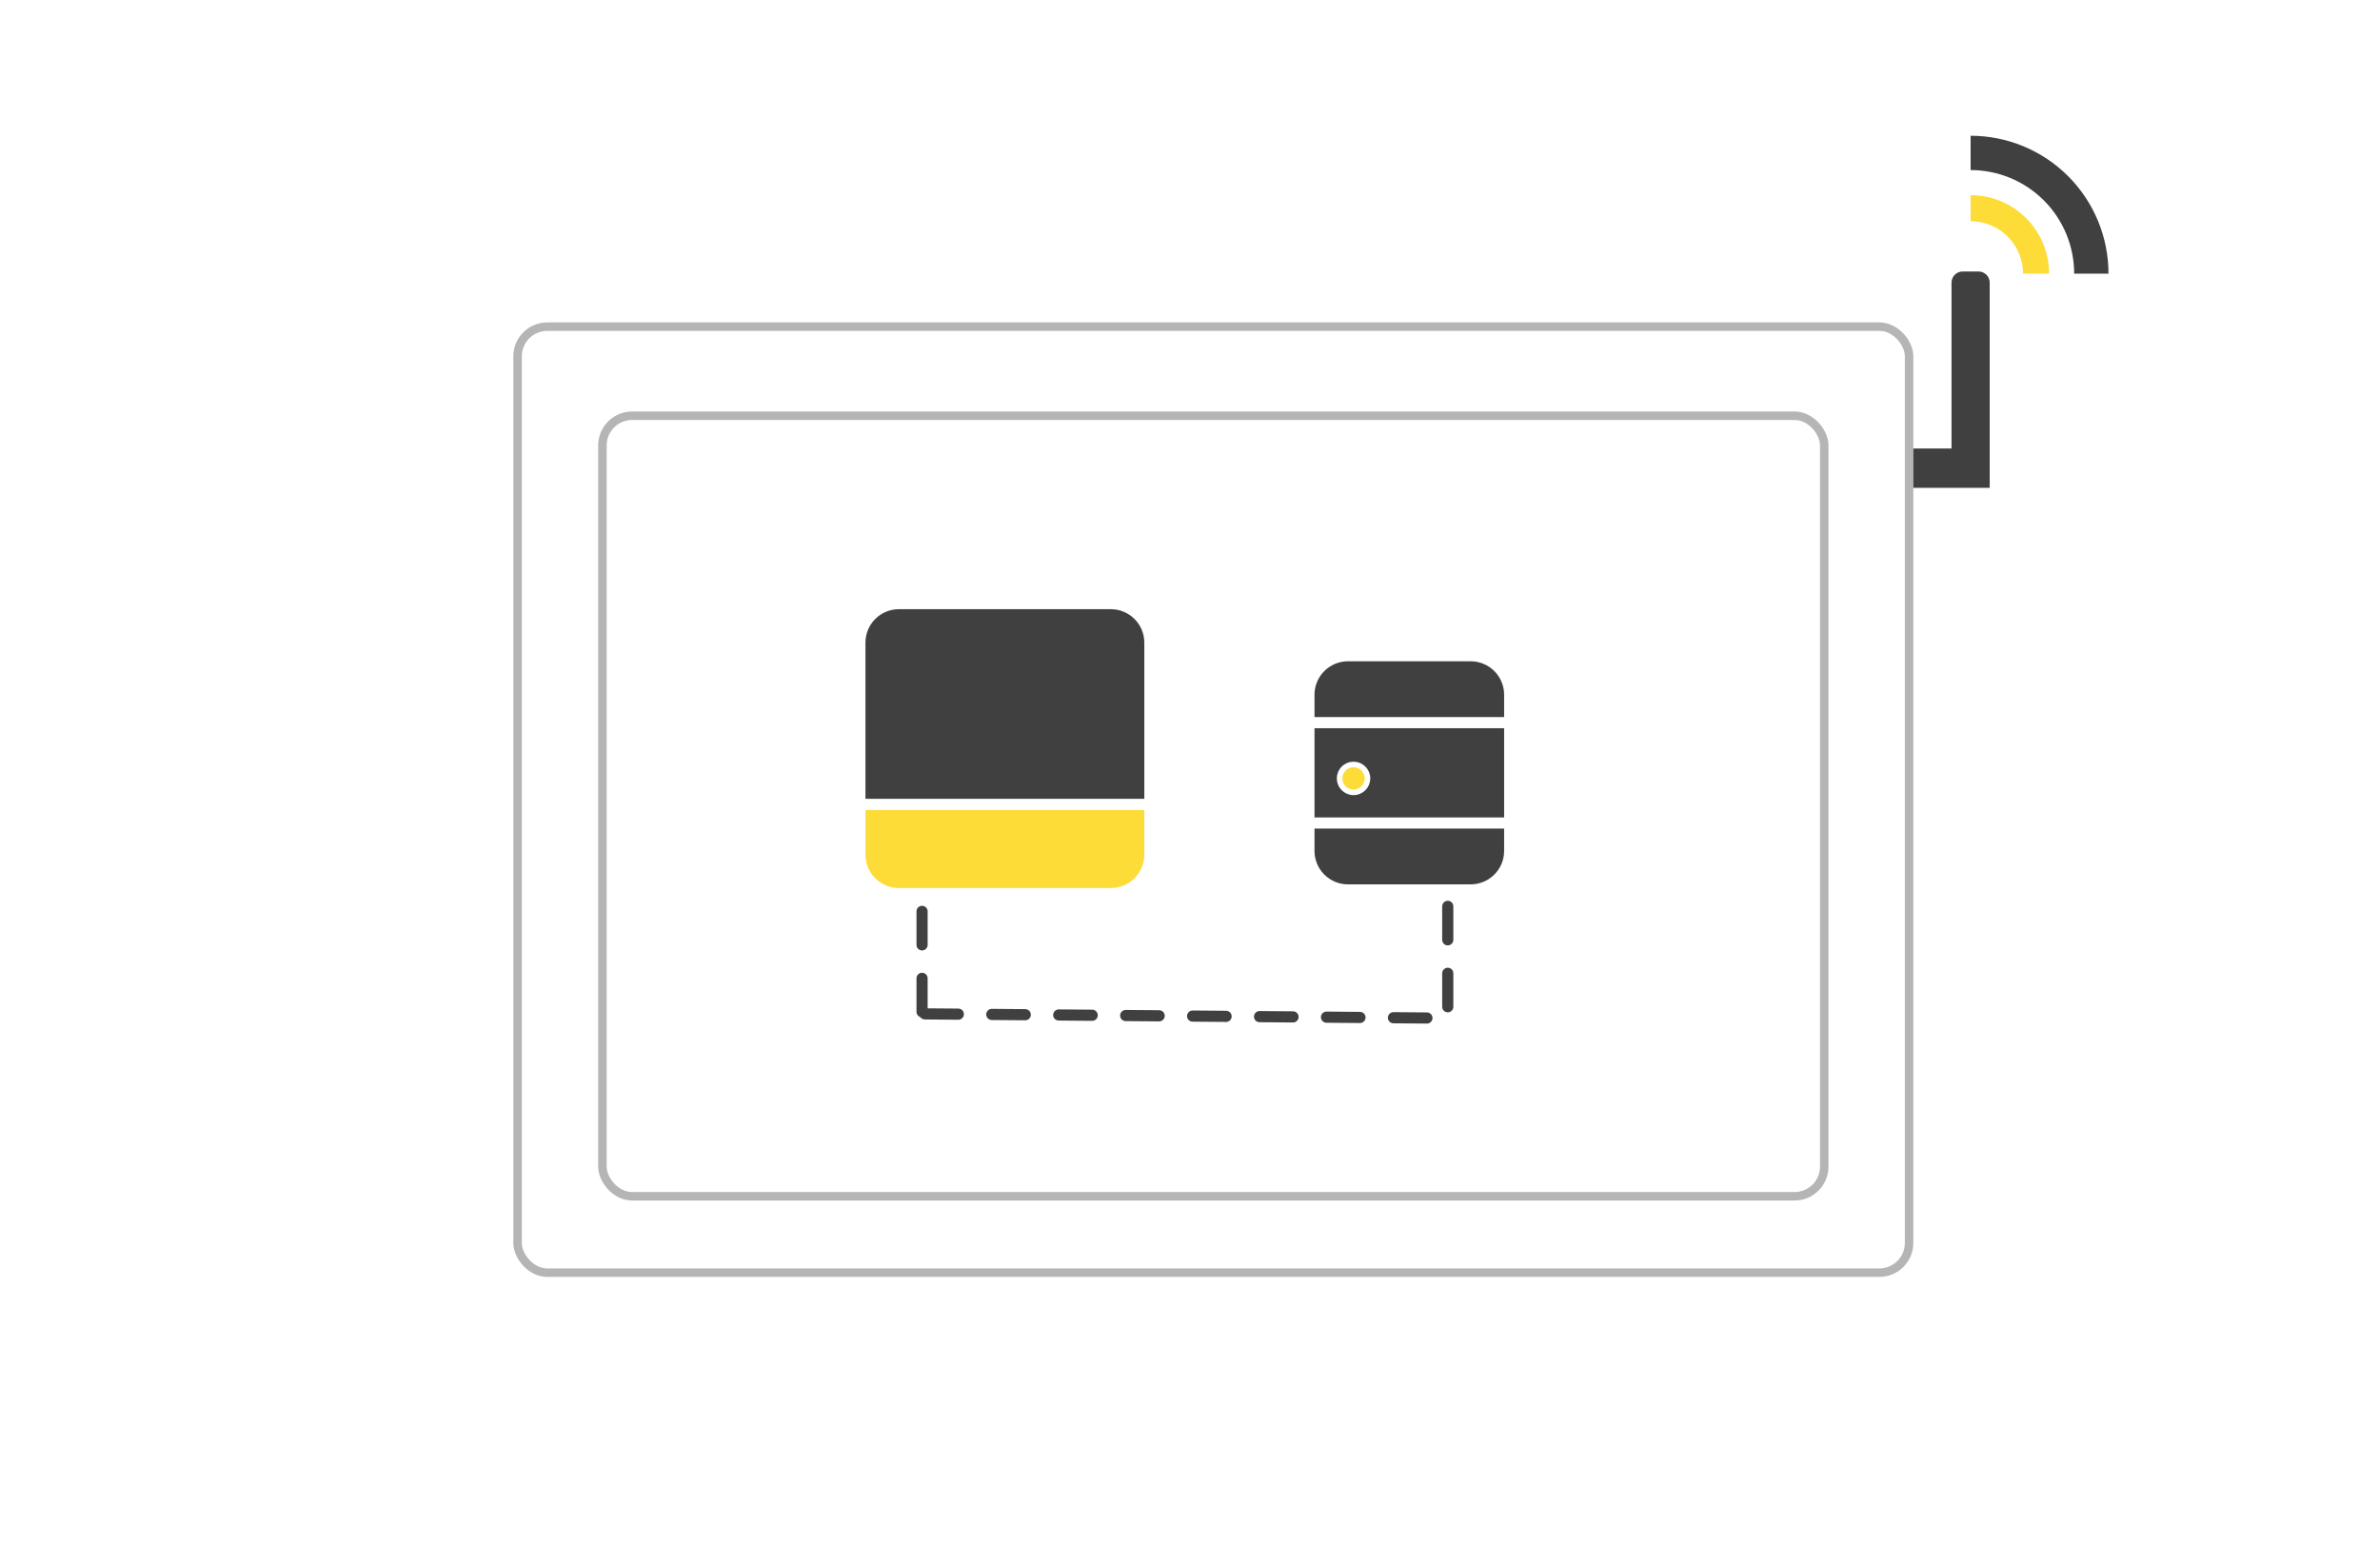 <svg width="561" height="369" viewBox="0 0 561 369" fill="none" xmlns="http://www.w3.org/2000/svg">
<g filter="url(#filter0_d_27_162)">
<rect x="4" width="553" height="361" rx="12.283" fill="white" fill-opacity="0.57" shape-rendering="crispEdges"/>
<path d="M309.847 159.771C309.847 155.415 313.379 151.883 317.735 151.883H346.657C351.013 151.883 354.545 155.415 354.545 159.771V165.03H309.847V159.771Z" fill="#404040"/>
<path d="M309.847 196.581C309.847 200.937 313.379 204.469 317.735 204.469H346.657C351.013 204.469 354.545 200.937 354.545 196.581V191.322H309.847V196.581Z" fill="#404040"/>
<rect x="309.847" y="167.659" width="44.698" height="21.034" fill="#404040"/>
<circle cx="319.05" cy="179.49" r="3.287" fill="#FDDC38" stroke="white" stroke-width="1.315"/>
<line x1="217.344" y1="210.839" x2="217.344" y2="234.502" stroke="#404040" stroke-width="2.629" stroke-linecap="round" stroke-dasharray="7.89 7.89"/>
<line x1="341.257" y1="209.652" x2="341.257" y2="235.922" stroke="#404040" stroke-width="2.629" stroke-linecap="round" stroke-dasharray="7.89 7.89"/>
<path d="M218 235L340 236" stroke="#404040" stroke-width="2.629" stroke-linecap="round" stroke-dasharray="7.89 7.89"/>
<path d="M204 147.492C204 143.136 207.532 139.604 211.888 139.604H261.844C266.201 139.604 269.732 143.136 269.732 147.492V184.302H204V147.492Z" fill="#404040"/>
<path d="M204 197.448C204 201.804 207.532 205.336 211.888 205.336H261.844C266.201 205.336 269.732 201.804 269.732 197.448V186.931H204V197.448Z" fill="#FDDC38"/>
<rect opacity="0.39" x="142" y="94" width="288" height="184" rx="7" stroke="#404040" stroke-width="2"/>
<rect opacity="0.39" x="122" y="73" width="328" height="223" rx="7" stroke="#404040" stroke-width="2"/>
<path d="M462.629 60C461.177 60 460 61.177 460 62.629V101.727H451V111H469V62.629C469 61.177 467.823 60 466.371 60H462.629Z" fill="#404040"/>
<path d="M483 60.5C483 58.071 482.521 55.665 481.592 53.42C480.662 51.176 479.299 49.136 477.581 47.419C475.864 45.701 473.824 44.338 471.58 43.408C469.335 42.478 466.929 42 464.5 42V48.14C466.123 48.14 467.73 48.46 469.23 49.081C470.729 49.702 472.092 50.613 473.24 51.76C474.387 52.908 475.298 54.27 475.919 55.77C476.54 57.27 476.86 58.877 476.86 60.5H483Z" fill="#FDDC38"/>
<path d="M497 60.5C497 56.232 496.159 52.006 494.526 48.063C492.893 44.12 490.499 40.537 487.481 37.519C484.463 34.501 480.88 32.107 476.937 30.474C472.994 28.841 468.768 28 464.5 28V36.088C467.706 36.088 470.88 36.72 473.842 37.947C476.804 39.173 479.495 40.971 481.762 43.238C484.029 45.505 485.827 48.196 487.053 51.158C488.28 54.12 488.912 57.294 488.912 60.5H497Z" fill="#404040"/>
</g>
<defs>
<filter id="filter0_d_27_162" x="0" y="0" width="561" height="369" filterUnits="userSpaceOnUse" color-interpolation-filters="sRGB">
<feFlood flood-opacity="0" result="BackgroundImageFix"/>
<feColorMatrix in="SourceAlpha" type="matrix" values="0 0 0 0 0 0 0 0 0 0 0 0 0 0 0 0 0 0 127 0" result="hardAlpha"/>
<feOffset dy="4"/>
<feGaussianBlur stdDeviation="2"/>
<feComposite in2="hardAlpha" operator="out"/>
<feColorMatrix type="matrix" values="0 0 0 0 0 0 0 0 0 0 0 0 0 0 0 0 0 0 0.25 0"/>
<feBlend mode="normal" in2="BackgroundImageFix" result="effect1_dropShadow_27_162"/>
<feBlend mode="normal" in="SourceGraphic" in2="effect1_dropShadow_27_162" result="shape"/>
</filter>
</defs>
</svg>
